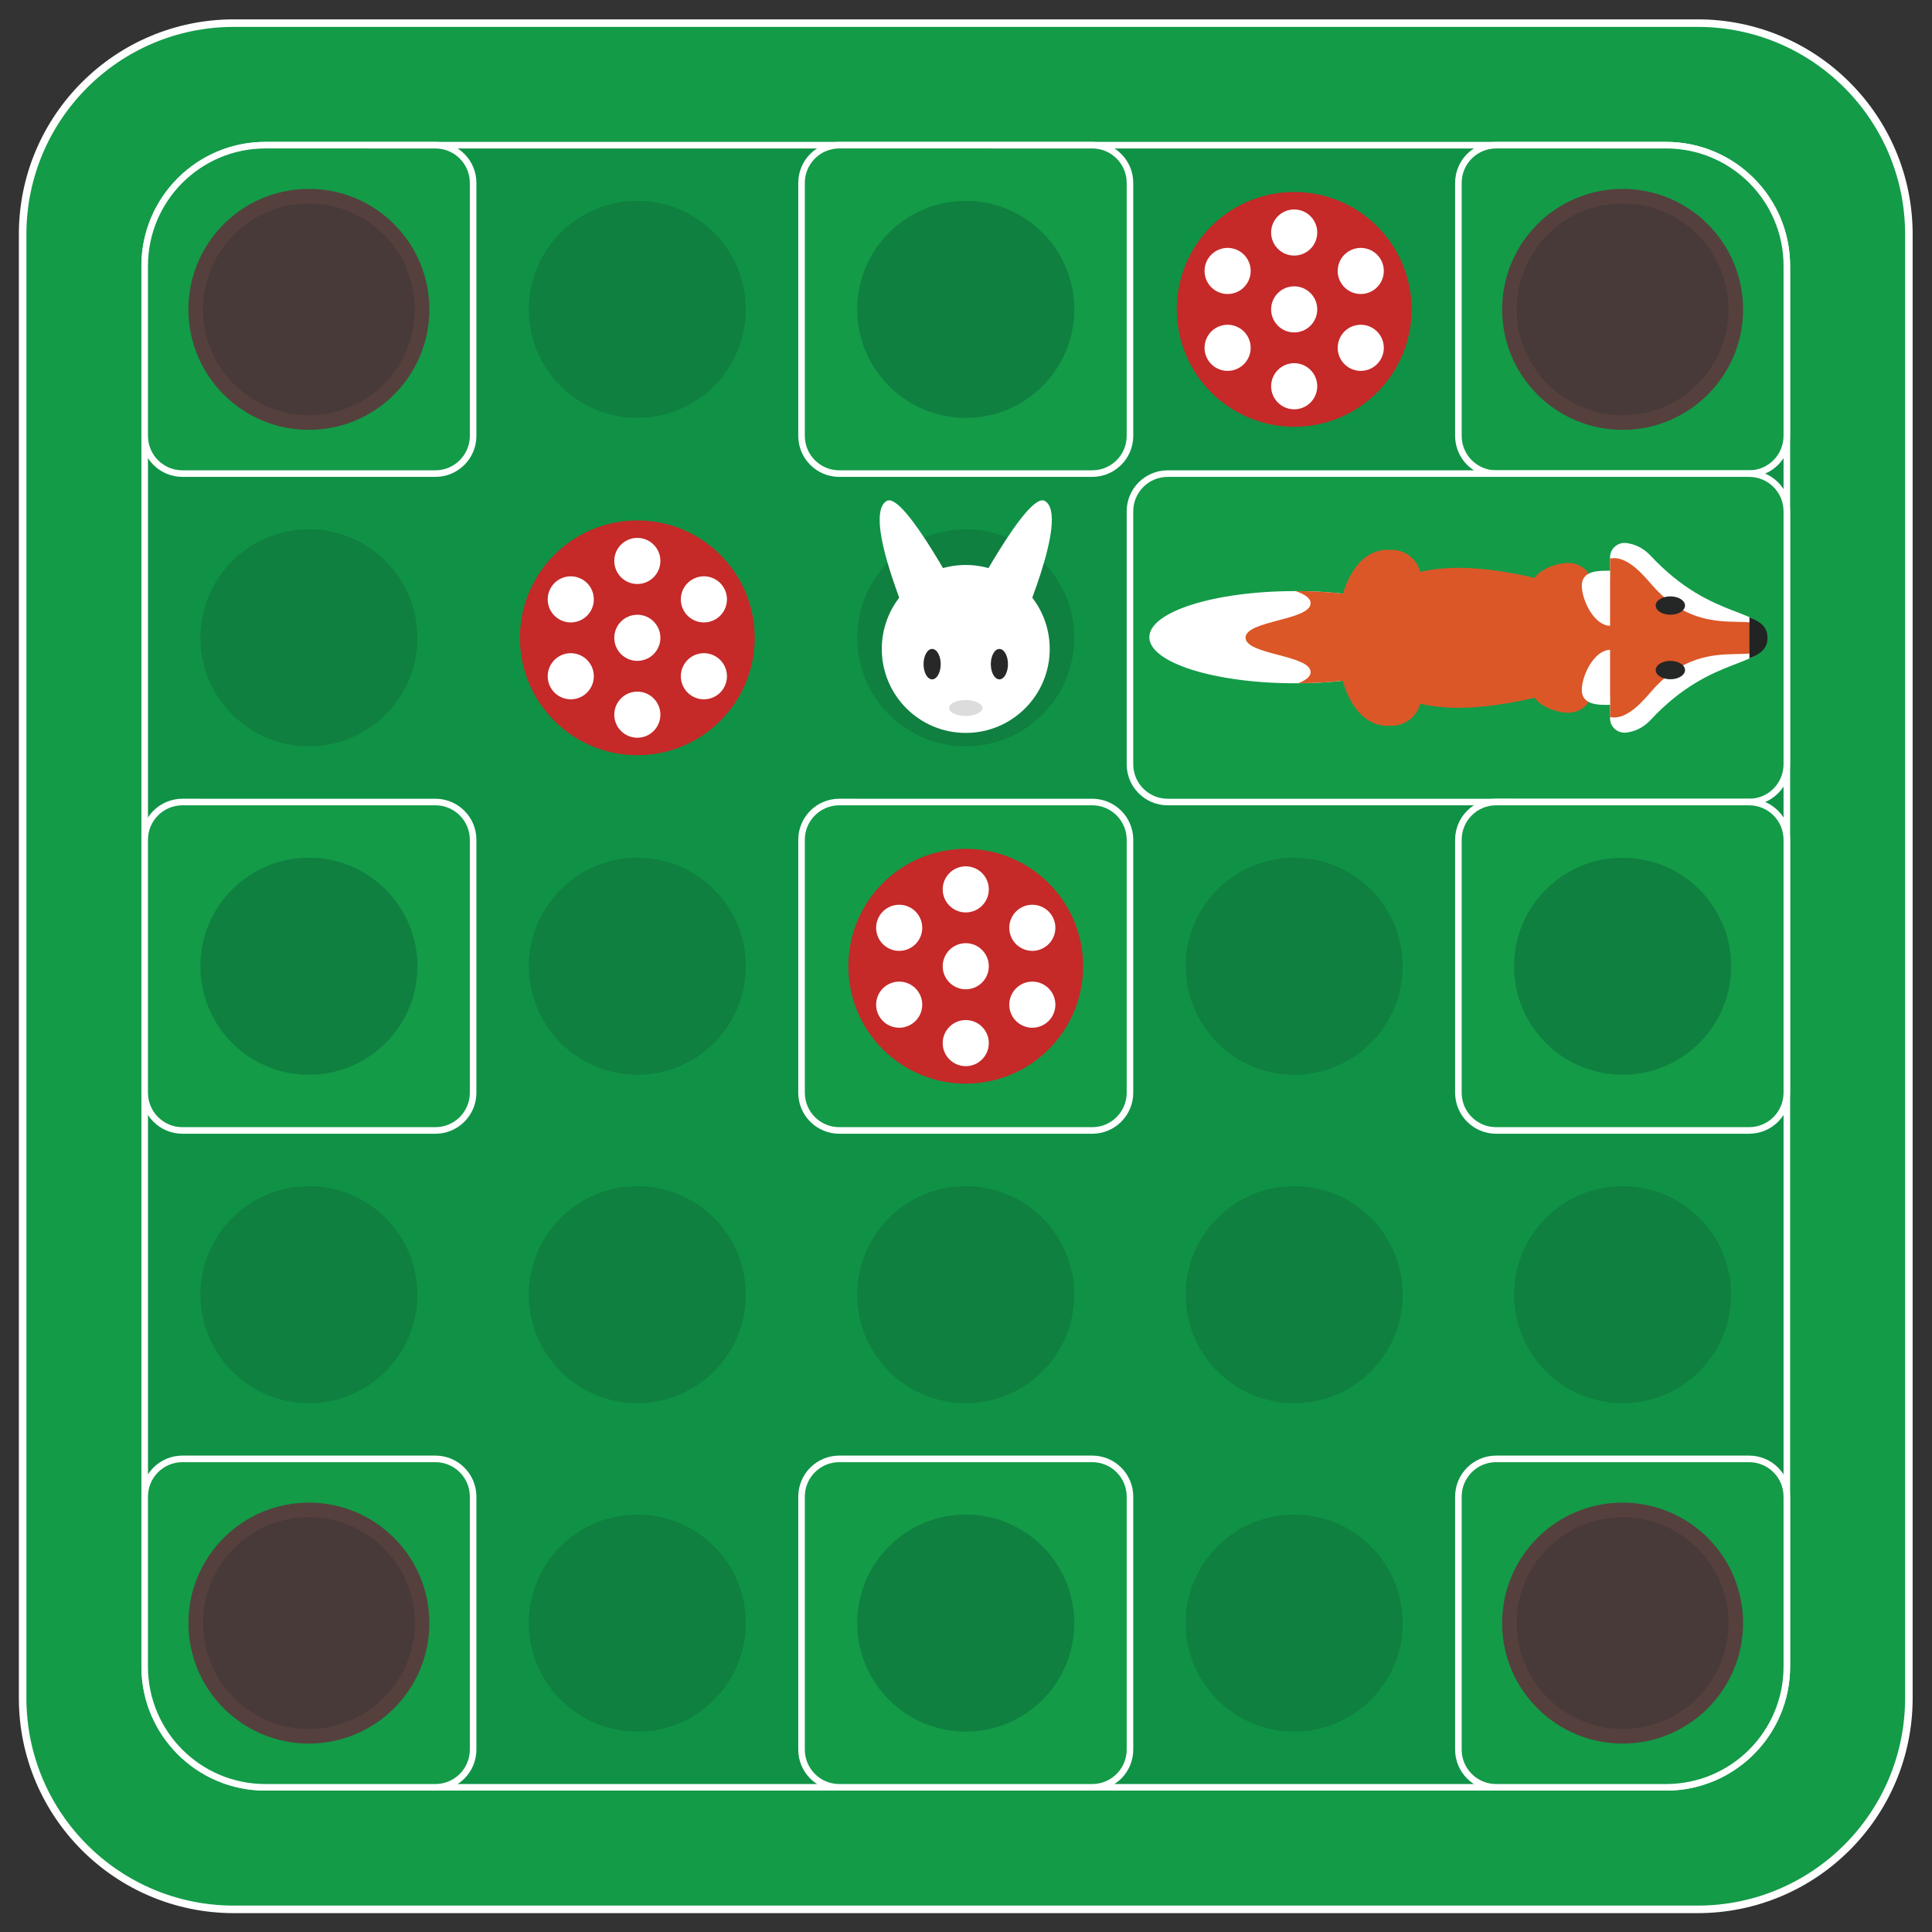 <?xml version="1.0" encoding="UTF-8" standalone="no"?>
<svg
   xmlns:dc="http://purl.org/dc/elements/1.1/"
   xmlns:cc="http://creativecommons.org/ns#"
   xmlns:rdf="http://www.w3.org/1999/02/22-rdf-syntax-ns#"
   xmlns:svg="http://www.w3.org/2000/svg"
   xmlns="http://www.w3.org/2000/svg"
   viewBox="0 0 682.667 682.667"
   height="682.667"
   width="682.667"
   xml:space="preserve"
   id="svg2"
   version="1.1"><rect x="0" y="0" width="682.667" height="682.667" fill="#333333" stroke="none"/><defs
     id="defs6"><clipPath
       id="clipPath18"
       clipPathUnits="userSpaceOnUse"><path
         id="path16"
         d="M 0,512 H 512 V 0 H 0 Z" /></clipPath><clipPath
       id="clipPath372"
       clipPathUnits="userSpaceOnUse"><path
         id="path370"
         d="m 251.578,326.564 h 8.844 v -4.226 h -8.844 z" /></clipPath></defs><g
     transform="matrix(1.333,0,0,-1.333,0,682.667)"
     id="g10"><g
       id="g12"><g
         clip-path="url(#clipPath18)"
         id="g14"><g
           transform="translate(450,6)"
           id="g20"><path
             id="path22"
             style="fill:#139b48;fill-opacity:1;fill-rule:nonzero;stroke:none"
             d="m 0,0 h -388 c -30.928,0 -56,25.072 -56,56 v 388 c 0,30.928 25.072,56 56,56 H 0 c 30.928,0 56,-25.072 56,-56 V 56 C 56,25.072 30.928,0 0,0" /></g><g
           transform="translate(450,6)"
           id="g24"><path
             id="path26"
             style="fill:none;stroke:#ffffff;stroke-width:2;stroke-linecap:butt;stroke-linejoin:miter;stroke-miterlimit:10;stroke-dasharray:none;stroke-opacity:1"
             d="m 0,0 h -388 c -30.928,0 -56,25.072 -56,56 v 388 c 0,30.928 25.072,56 56,56 H 0 c 30.928,0 56,-25.072 56,-56 V 56 C 56,25.072 30.928,0 0,0 Z" /></g><g
           transform="translate(441.647,38.352)"
           id="g28"><path
             id="path30"
             style="fill:#0f9246;fill-opacity:1;fill-rule:nonzero;stroke:none"
             d="m 0,0 h -371.294 c -17.674,0 -32,14.327 -32,32 v 371.294 c 0,17.674 14.326,32 32,32 H 0 c 17.673,0 32,-14.326 32,-32 V 32 C 32,14.327 17.673,0 0,0" /></g><g
           transform="translate(441.647,38.352)"
           id="g32"><path
             id="path34"
             style="fill:none;stroke:#ffffff;stroke-width:1.741;stroke-linecap:butt;stroke-linejoin:miter;stroke-miterlimit:10;stroke-dasharray:none;stroke-opacity:1"
             d="m 0,0 h -371.294 c -17.674,0 -32,14.327 -32,32 v 371.294 c 0,17.674 14.326,32 32,32 H 0 c 17.673,0 32,-14.326 32,-32 V 32 C 32,14.327 17.673,0 0,0 Z" /></g><g
           transform="translate(197.706,430.118)"
           id="g36"><path
             id="path38"
             style="fill:#0f8040;fill-opacity:1;fill-rule:nonzero;stroke:none"
             d="m 0,0 c 0,-15.886 -12.878,-28.765 -28.765,-28.765 -15.886,0 -28.765,12.879 -28.765,28.765 0,15.886 12.879,28.765 28.765,28.765 C -12.878,28.765 0,15.886 0,0" /></g><g
           transform="translate(284.765,430.118)"
           id="g40"><path
             id="path42"
             style="fill:#0f8040;fill-opacity:1;fill-rule:nonzero;stroke:none"
             d="m 0,0 c 0,-15.886 -12.878,-28.765 -28.765,-28.765 -15.886,0 -28.764,12.879 -28.764,28.765 0,15.886 12.878,28.765 28.764,28.765 C -12.878,28.765 0,15.886 0,0" /></g><g
           transform="translate(371.823,430.118)"
           id="g44"><path
             id="path46"
             style="fill:#0f8040;fill-opacity:1;fill-rule:nonzero;stroke:none"
             d="m 0,0 c 0,-15.886 -12.878,-28.765 -28.765,-28.765 -15.885,0 -28.764,12.879 -28.764,28.765 0,15.886 12.879,28.765 28.764,28.765 C -12.878,28.765 0,15.886 0,0" /></g><g
           transform="translate(110.647,343.059)"
           id="g48"><path
             id="path50"
             style="fill:#0f8040;fill-opacity:1;fill-rule:nonzero;stroke:none"
             d="m 0,0 c 0,-15.886 -12.878,-28.765 -28.765,-28.765 -15.886,0 -28.764,12.879 -28.764,28.765 0,15.887 12.878,28.765 28.764,28.765 C -12.878,28.765 0,15.887 0,0" /></g><g
           transform="translate(197.706,343.059)"
           id="g52"><path
             id="path54"
             style="fill:#0f8040;fill-opacity:1;fill-rule:nonzero;stroke:none"
             d="m 0,0 c 0,-15.886 -12.878,-28.765 -28.765,-28.765 -15.886,0 -28.765,12.879 -28.765,28.765 0,15.887 12.879,28.765 28.765,28.765 C -12.878,28.765 0,15.887 0,0" /></g><g
           transform="translate(284.765,343.059)"
           id="g56"><path
             id="path58"
             style="fill:#0f8040;fill-opacity:1;fill-rule:nonzero;stroke:none"
             d="m 0,0 c 0,-15.886 -12.878,-28.765 -28.765,-28.765 -15.886,0 -28.764,12.879 -28.764,28.765 0,15.887 12.878,28.765 28.764,28.765 C -12.878,28.765 0,15.887 0,0" /></g><g
           transform="translate(371.823,343.059)"
           id="g60"><path
             id="path62"
             style="fill:#0f8040;fill-opacity:1;fill-rule:nonzero;stroke:none"
             d="m 0,0 c 0,-15.886 -12.878,-28.765 -28.765,-28.765 -15.885,0 -28.764,12.879 -28.764,28.765 0,15.887 12.879,28.765 28.764,28.765 C -12.878,28.765 0,15.887 0,0" /></g><g
           transform="translate(458.883,343.059)"
           id="g64"><path
             id="path66"
             style="fill:#0f8040;fill-opacity:1;fill-rule:nonzero;stroke:none"
             d="m 0,0 c 0,-15.886 -12.879,-28.765 -28.766,-28.765 -15.885,0 -28.764,12.879 -28.764,28.765 0,15.887 12.879,28.765 28.764,28.765 C -12.879,28.765 0,15.887 0,0" /></g><g
           transform="translate(110.647,256)"
           id="g68"><path
             id="path70"
             style="fill:#0f8040;fill-opacity:1;fill-rule:nonzero;stroke:none"
             d="m 0,0 c 0,-15.887 -12.878,-28.765 -28.765,-28.765 -15.886,0 -28.764,12.878 -28.764,28.765 0,15.886 12.878,28.765 28.764,28.765 C -12.878,28.765 0,15.886 0,0" /></g><g
           transform="translate(197.706,256)"
           id="g72"><path
             id="path74"
             style="fill:#0f8040;fill-opacity:1;fill-rule:nonzero;stroke:none"
             d="m 0,0 c 0,-15.887 -12.878,-28.765 -28.765,-28.765 -15.886,0 -28.765,12.878 -28.765,28.765 0,15.886 12.879,28.765 28.765,28.765 C -12.878,28.765 0,15.886 0,0" /></g><g
           transform="translate(371.823,256)"
           id="g76"><path
             id="path78"
             style="fill:#0f8040;fill-opacity:1;fill-rule:nonzero;stroke:none"
             d="m 0,0 c 0,-15.887 -12.878,-28.765 -28.765,-28.765 -15.885,0 -28.764,12.878 -28.764,28.765 0,15.886 12.879,28.765 28.764,28.765 C -12.878,28.765 0,15.886 0,0" /></g><g
           transform="translate(458.883,256)"
           id="g80"><path
             id="path82"
             style="fill:#0f8040;fill-opacity:1;fill-rule:nonzero;stroke:none"
             d="m 0,0 c 0,-15.887 -12.879,-28.765 -28.766,-28.765 -15.885,0 -28.764,12.878 -28.764,28.765 0,15.886 12.879,28.765 28.764,28.765 C -12.879,28.765 0,15.886 0,0" /></g><g
           transform="translate(110.647,168.941)"
           id="g84"><path
             id="path86"
             style="fill:#0f8040;fill-opacity:1;fill-rule:nonzero;stroke:none"
             d="m 0,0 c 0,-15.887 -12.878,-28.765 -28.765,-28.765 -15.886,0 -28.764,12.878 -28.764,28.765 0,15.886 12.878,28.765 28.764,28.765 C -12.878,28.765 0,15.886 0,0" /></g><g
           transform="translate(197.706,168.941)"
           id="g88"><path
             id="path90"
             style="fill:#0f8040;fill-opacity:1;fill-rule:nonzero;stroke:none"
             d="m 0,0 c 0,-15.887 -12.878,-28.765 -28.765,-28.765 -15.886,0 -28.765,12.878 -28.765,28.765 0,15.886 12.879,28.765 28.765,28.765 C -12.878,28.765 0,15.886 0,0" /></g><g
           transform="translate(284.765,168.941)"
           id="g92"><path
             id="path94"
             style="fill:#0f8040;fill-opacity:1;fill-rule:nonzero;stroke:none"
             d="m 0,0 c 0,-15.887 -12.878,-28.765 -28.765,-28.765 -15.886,0 -28.764,12.878 -28.764,28.765 0,15.886 12.878,28.765 28.764,28.765 C -12.878,28.765 0,15.886 0,0" /></g><g
           transform="translate(371.823,168.941)"
           id="g96"><path
             id="path98"
             style="fill:#0f8040;fill-opacity:1;fill-rule:nonzero;stroke:none"
             d="m 0,0 c 0,-15.887 -12.878,-28.765 -28.765,-28.765 -15.885,0 -28.764,12.878 -28.764,28.765 0,15.886 12.879,28.765 28.764,28.765 C -12.878,28.765 0,15.886 0,0" /></g><g
           transform="translate(458.883,168.941)"
           id="g100"><path
             id="path102"
             style="fill:#0f8040;fill-opacity:1;fill-rule:nonzero;stroke:none"
             d="m 0,0 c 0,-15.887 -12.879,-28.765 -28.766,-28.765 -15.885,0 -28.764,12.878 -28.764,28.765 0,15.886 12.879,28.765 28.764,28.765 C -12.879,28.765 0,15.886 0,0" /></g><g
           transform="translate(197.706,81.883)"
           id="g104"><path
             id="path106"
             style="fill:#0f8040;fill-opacity:1;fill-rule:nonzero;stroke:none"
             d="m 0,0 c 0,-15.887 -12.878,-28.766 -28.765,-28.766 -15.886,0 -28.765,12.879 -28.765,28.766 0,15.886 12.879,28.765 28.765,28.765 C -12.878,28.765 0,15.886 0,0" /></g><g
           transform="translate(284.765,81.883)"
           id="g108"><path
             id="path110"
             style="fill:#0f8040;fill-opacity:1;fill-rule:nonzero;stroke:none"
             d="m 0,0 c 0,-15.887 -12.878,-28.766 -28.765,-28.766 -15.886,0 -28.764,12.879 -28.764,28.766 0,15.886 12.878,28.765 28.764,28.765 C -12.878,28.765 0,15.886 0,0" /></g><g
           transform="translate(371.823,81.883)"
           id="g112"><path
             id="path114"
             style="fill:#0f8040;fill-opacity:1;fill-rule:nonzero;stroke:none"
             d="m 0,0 c 0,-15.887 -12.878,-28.766 -28.765,-28.766 -15.885,0 -28.764,12.879 -28.764,28.766 0,15.886 12.879,28.765 28.764,28.765 C -12.878,28.765 0,15.886 0,0" /></g><g
           transform="translate(289.529,212.471)"
           id="g116"><path
             id="path118"
             style="fill:#139b48;fill-opacity:1;fill-rule:nonzero;stroke:none"
             d="m 0,0 h -67.059 c -5.523,0 -10,4.477 -10,10 v 67.059 c 0,5.523 4.477,10 10,10 H 0 c 5.523,0 10,-4.477 10,-10 V 10 C 10,4.477 5.523,0 0,0" /></g><g
           transform="translate(289.529,212.471)"
           id="g120"><path
             id="path122"
             style="fill:none;stroke:#ffffff;stroke-width:1.741;stroke-linecap:butt;stroke-linejoin:miter;stroke-miterlimit:10;stroke-dasharray:none;stroke-opacity:1"
             d="m 0,0 h -67.059 c -5.523,0 -10,4.477 -10,10 v 67.059 c 0,5.523 4.477,10 10,10 H 0 c 5.523,0 10,-4.477 10,-10 V 10 C 10,4.477 5.523,0 0,0 Z" /></g><g
           transform="translate(115.412,386.588)"
           id="g124"><path
             id="path126"
             style="fill:#139b48;fill-opacity:1;fill-rule:nonzero;stroke:none"
             d="m 0,0 h -67.059 c -5.523,0 -10,4.477 -10,10 v 45.059 c 0,17.673 14.327,32 32,32 H 0 c 5.523,0 10,-4.477 10,-10 V 10 C 10,4.477 5.523,0 0,0" /></g><g
           transform="translate(115.412,386.588)"
           id="g128"><path
             id="path130"
             style="fill:none;stroke:#ffffff;stroke-width:1.741;stroke-linecap:butt;stroke-linejoin:miter;stroke-miterlimit:10;stroke-dasharray:none;stroke-opacity:1"
             d="m 0,0 h -67.059 c -5.523,0 -10,4.477 -10,10 v 45.059 c 0,17.673 14.327,32 32,32 H 0 c 5.523,0 10,-4.477 10,-10 V 10 C 10,4.477 5.523,0 0,0 Z" /></g><g
           transform="translate(115.412,38.352)"
           id="g132"><path
             id="path134"
             style="fill:#139b48;fill-opacity:1;fill-rule:nonzero;stroke:none"
             d="m 0,0 h -45.059 c -17.673,0 -32,14.327 -32,32 v 45.06 c 0,5.522 4.477,10 10,10 H 0 c 5.523,0 10,-4.478 10,-10 V 10 C 10,4.478 5.523,0 0,0" /></g><g
           transform="translate(115.412,38.352)"
           id="g136"><path
             id="path138"
             style="fill:none;stroke:#ffffff;stroke-width:1.741;stroke-linecap:butt;stroke-linejoin:miter;stroke-miterlimit:10;stroke-dasharray:none;stroke-opacity:1"
             d="m 0,0 h -45.059 c -17.673,0 -32,14.327 -32,32 v 45.06 c 0,5.522 4.477,10 10,10 H 0 c 5.523,0 10,-4.478 10,-10 V 10 C 10,4.478 5.523,0 0,0 Z" /></g><g
           transform="translate(441.647,38.352)"
           id="g140"><path
             id="path142"
             style="fill:#139b48;fill-opacity:1;fill-rule:nonzero;stroke:none"
             d="m 0,0 h -45.06 c -5.522,0 -10,4.478 -10,10 v 67.06 c 0,5.522 4.478,10 10,10 H 22 c 5.522,0 10,-4.478 10,-10 V 32 C 32,14.327 17.673,0 0,0" /></g><g
           transform="translate(441.647,38.352)"
           id="g144"><path
             id="path146"
             style="fill:none;stroke:#ffffff;stroke-width:1.741;stroke-linecap:butt;stroke-linejoin:miter;stroke-miterlimit:10;stroke-dasharray:none;stroke-opacity:1"
             d="m 0,0 h -45.06 c -5.522,0 -10,4.478 -10,10 v 67.06 c 0,5.522 4.478,10 10,10 H 22 c 5.522,0 10,-4.478 10,-10 V 32 C 32,14.327 17.673,0 0,0 Z" /></g><g
           transform="translate(463.647,386.588)"
           id="g148"><path
             id="path150"
             style="fill:#139b48;fill-opacity:1;fill-rule:nonzero;stroke:none"
             d="m 0,0 h -67.06 c -5.522,0 -10,4.477 -10,10 v 67.059 c 0,5.523 4.478,10 10,10 H -22 c 17.673,0 32,-14.327 32,-32 V 10 C 10,4.477 5.522,0 0,0" /></g><g
           transform="translate(463.647,386.588)"
           id="g152"><path
             id="path154"
             style="fill:none;stroke:#ffffff;stroke-width:1.741;stroke-linecap:butt;stroke-linejoin:miter;stroke-miterlimit:10;stroke-dasharray:none;stroke-opacity:1"
             d="m 0,0 h -67.06 c -5.522,0 -10,4.477 -10,10 v 67.059 c 0,5.523 4.478,10 10,10 H -22 c 17.673,0 32,-14.327 32,-32 V 10 C 10,4.477 5.522,0 0,0 Z" /></g><g
           transform="translate(200.059,343.059)"
           id="g156"><path
             id="path158"
             style="fill:#c52928;fill-opacity:1;fill-rule:nonzero;stroke:none"
             d="m 0,0 c 0,-17.186 -13.932,-31.117 -31.117,-31.117 -17.186,0 -31.118,13.931 -31.118,31.117 0,17.186 13.932,31.118 31.118,31.118 C -13.932,31.118 0,17.186 0,0" /></g><g
           transform="translate(175.054,343.059)"
           id="g160"><path
             id="path162"
             style="fill:#ffffff;fill-opacity:1;fill-rule:nonzero;stroke:none"
             d="m 0,0 c 0,-3.375 -2.737,-6.112 -6.112,-6.112 -3.376,0 -6.113,2.737 -6.113,6.112 0,3.376 2.737,6.113 6.113,6.113 C -2.737,6.113 0,3.376 0,0" /></g><g
           transform="translate(175.054,363.434)"
           id="g164"><path
             id="path166"
             style="fill:#ffffff;fill-opacity:1;fill-rule:nonzero;stroke:none"
             d="m 0,0 c 0,-3.376 -2.737,-6.112 -6.112,-6.112 -3.376,0 -6.113,2.736 -6.113,6.112 0,3.375 2.737,6.112 6.113,6.112 C -2.737,6.112 0,3.375 0,0" /></g><g
           transform="translate(175.054,322.684)"
           id="g168"><path
             id="path170"
             style="fill:#ffffff;fill-opacity:1;fill-rule:nonzero;stroke:none"
             d="m 0,0 c 0,-3.375 -2.737,-6.112 -6.112,-6.112 -3.376,0 -6.113,2.737 -6.113,6.112 0,3.376 2.737,6.112 6.113,6.112 C -2.737,6.112 0,3.376 0,0" /></g><g
           transform="translate(148.24,338.165)"
           id="g172"><path
             id="path174"
             style="fill:#ffffff;fill-opacity:1;fill-rule:nonzero;stroke:none"
             d="M 0,0 C 2.923,1.688 6.662,0.686 8.35,-2.237 10.038,-5.161 9.036,-8.899 6.112,-10.587 3.188,-12.275 -0.55,-11.273 -2.237,-8.35 -3.925,-5.426 -2.924,-1.688 0,0" /></g><g
           transform="translate(183.53,358.54)"
           id="g176"><path
             id="path178"
             style="fill:#ffffff;fill-opacity:1;fill-rule:nonzero;stroke:none"
             d="m 0,0 c 2.924,1.688 6.662,0.687 8.35,-2.237 1.688,-2.924 0.686,-6.662 -2.237,-8.35 -2.924,-1.688 -6.662,-0.686 -8.35,2.237 C -3.925,-5.426 -2.923,-1.688 0,0" /></g><g
           transform="translate(183.53,327.578)"
           id="g180"><path
             id="path182"
             style="fill:#ffffff;fill-opacity:1;fill-rule:nonzero;stroke:none"
             d="m 0,0 c -2.923,1.688 -3.925,5.426 -2.237,8.35 1.688,2.923 5.426,3.925 8.35,2.237 C 9.036,8.899 10.038,5.161 8.35,2.237 6.662,-0.687 2.924,-1.688 0,0" /></g><g
           transform="translate(148.24,347.953)"
           id="g184"><path
             id="path186"
             style="fill:#ffffff;fill-opacity:1;fill-rule:nonzero;stroke:none"
             d="m 0,0 c -2.924,1.688 -3.925,5.426 -2.237,8.35 1.687,2.923 5.425,3.925 8.349,2.237 C 9.036,8.899 10.038,5.161 8.35,2.237 6.662,-0.686 2.923,-1.688 0,0" /></g><g
           transform="translate(374.177,430.118)"
           id="g188"><path
             id="path190"
             style="fill:#c52928;fill-opacity:1;fill-rule:nonzero;stroke:none"
             d="m 0,0 c 0,-17.186 -13.933,-31.118 -31.118,-31.118 -17.186,0 -31.117,13.932 -31.117,31.118 0,17.186 13.931,31.118 31.117,31.118 C -13.933,31.118 0,17.186 0,0" /></g><g
           transform="translate(349.171,430.118)"
           id="g192"><path
             id="path194"
             style="fill:#ffffff;fill-opacity:1;fill-rule:nonzero;stroke:none"
             d="m 0,0 c 0,-3.376 -2.736,-6.112 -6.112,-6.112 -3.376,0 -6.113,2.736 -6.113,6.112 0,3.376 2.737,6.112 6.113,6.112 C -2.736,6.112 0,3.376 0,0" /></g><g
           transform="translate(349.171,450.492)"
           id="g196"><path
             id="path198"
             style="fill:#ffffff;fill-opacity:1;fill-rule:nonzero;stroke:none"
             d="m 0,0 c 0,-3.375 -2.736,-6.112 -6.112,-6.112 -3.376,0 -6.113,2.737 -6.113,6.112 0,3.376 2.737,6.112 6.113,6.112 C -2.736,6.112 0,3.376 0,0" /></g><g
           transform="translate(349.171,409.743)"
           id="g200"><path
             id="path202"
             style="fill:#ffffff;fill-opacity:1;fill-rule:nonzero;stroke:none"
             d="m 0,0 c 0,-3.376 -2.736,-6.113 -6.112,-6.113 -3.376,0 -6.113,2.737 -6.113,6.113 0,3.375 2.737,6.112 6.113,6.112 C -2.736,6.112 0,3.375 0,0" /></g><g
           transform="translate(322.357,425.224)"
           id="g204"><path
             id="path206"
             style="fill:#ffffff;fill-opacity:1;fill-rule:nonzero;stroke:none"
             d="m 0,0 c 2.924,1.688 6.662,0.687 8.35,-2.237 1.688,-2.924 0.686,-6.662 -2.238,-8.35 -2.923,-1.688 -6.661,-0.686 -8.349,2.237 C -3.925,-5.426 -2.923,-1.687 0,0" /></g><g
           transform="translate(357.647,445.599)"
           id="g208"><path
             id="path210"
             style="fill:#ffffff;fill-opacity:1;fill-rule:nonzero;stroke:none"
             d="m 0,0 c 2.924,1.687 6.662,0.686 8.35,-2.237 1.688,-2.924 0.686,-6.662 -2.238,-8.35 -2.923,-1.688 -6.661,-0.686 -8.349,2.237 C -3.925,-5.426 -2.924,-1.688 0,0" /></g><g
           transform="translate(357.647,414.637)"
           id="g212"><path
             id="path214"
             style="fill:#ffffff;fill-opacity:1;fill-rule:nonzero;stroke:none"
             d="m 0,0 c -2.924,1.688 -3.925,5.426 -2.237,8.35 1.688,2.923 5.426,3.925 8.349,2.237 C 9.036,8.899 10.038,5.161 8.35,2.237 6.662,-0.686 2.924,-1.688 0,0" /></g><g
           transform="translate(322.357,435.012)"
           id="g216"><path
             id="path218"
             style="fill:#ffffff;fill-opacity:1;fill-rule:nonzero;stroke:none"
             d="m 0,0 c -2.923,1.687 -3.925,5.426 -2.237,8.35 1.688,2.923 5.426,3.924 8.349,2.237 C 9.036,8.899 10.038,5.161 8.35,2.237 6.662,-0.687 2.924,-1.688 0,0" /></g><g
           transform="translate(111.882,430.118)"
           id="g220"><path
             id="path222"
             style="fill:#473a38;fill-opacity:1;fill-rule:nonzero;stroke:none"
             d="m 0,0 c 0,-16.568 -13.432,-30 -30,-30 -16.568,0 -30,13.432 -30,30 0,16.568 13.432,30 30,30 C -13.432,30 0,16.568 0,0" /></g><g
           transform="translate(111.882,430.118)"
           id="g224"><path
             id="path226"
             style="fill:none;stroke:#55403d;stroke-width:3.871;stroke-linecap:butt;stroke-linejoin:miter;stroke-miterlimit:10;stroke-dasharray:none;stroke-opacity:1"
             d="m 0,0 c 0,-16.568 -13.432,-30 -30,-30 -16.568,0 -30,13.432 -30,30 0,16.568 13.432,30 30,30 C -13.432,30 0,16.568 0,0 Z" /></g><g
           transform="translate(460.117,430.118)"
           id="g228"><path
             id="path230"
             style="fill:#473a38;fill-opacity:1;fill-rule:nonzero;stroke:none"
             d="m 0,0 c 0,-16.568 -13.431,-30 -30,-30 -16.568,0 -30,13.432 -30,30 0,16.568 13.432,30 30,30 C -13.431,30 0,16.568 0,0" /></g><g
           transform="translate(460.117,430.118)"
           id="g232"><path
             id="path234"
             style="fill:none;stroke:#55403d;stroke-width:3.871;stroke-linecap:butt;stroke-linejoin:miter;stroke-miterlimit:10;stroke-dasharray:none;stroke-opacity:1"
             d="m 0,0 c 0,-16.568 -13.431,-30 -30,-30 -16.568,0 -30,13.432 -30,30 0,16.568 13.432,30 30,30 C -13.431,30 0,16.568 0,0 Z" /></g><g
           transform="translate(111.882,81.883)"
           id="g236"><path
             id="path238"
             style="fill:#473a38;fill-opacity:1;fill-rule:nonzero;stroke:none"
             d="m 0,0 c 0,-16.569 -13.432,-30 -30,-30 -16.568,0 -30,13.431 -30,30 0,16.568 13.432,30 30,30 C -13.432,30 0,16.568 0,0" /></g><g
           transform="translate(111.882,81.883)"
           id="g240"><path
             id="path242"
             style="fill:none;stroke:#55403d;stroke-width:3.871;stroke-linecap:butt;stroke-linejoin:miter;stroke-miterlimit:10;stroke-dasharray:none;stroke-opacity:1"
             d="m 0,0 c 0,-16.569 -13.432,-30 -30,-30 -16.568,0 -30,13.431 -30,30 0,16.568 13.432,30 30,30 C -13.432,30 0,16.568 0,0 Z" /></g><g
           transform="translate(460.117,81.883)"
           id="g244"><path
             id="path246"
             style="fill:#473a38;fill-opacity:1;fill-rule:nonzero;stroke:none"
             d="m 0,0 c 0,-16.569 -13.431,-30 -30,-30 -16.568,0 -30,13.431 -30,30 0,16.568 13.432,30 30,30 C -13.431,30 0,16.568 0,0" /></g><g
           transform="translate(460.117,81.883)"
           id="g248"><path
             id="path250"
             style="fill:none;stroke:#55403d;stroke-width:3.871;stroke-linecap:butt;stroke-linejoin:miter;stroke-miterlimit:10;stroke-dasharray:none;stroke-opacity:1"
             d="m 0,0 c 0,-16.569 -13.431,-30 -30,-30 -16.568,0 -30,13.431 -30,30 0,16.568 13.432,30 30,30 C -13.431,30 0,16.568 0,0 Z" /></g><g
           transform="translate(287.117,256)"
           id="g252"><path
             id="path254"
             style="fill:#c52928;fill-opacity:1;fill-rule:nonzero;stroke:none"
             d="m 0,0 c 0,-17.186 -13.932,-31.117 -31.117,-31.117 -17.186,0 -31.118,13.931 -31.118,31.117 0,17.186 13.932,31.118 31.118,31.118 C -13.932,31.118 0,17.186 0,0" /></g><g
           transform="translate(262.112,256)"
           id="g256"><path
             id="path258"
             style="fill:#ffffff;fill-opacity:1;fill-rule:nonzero;stroke:none"
             d="m 0,0 c 0,-3.376 -2.736,-6.112 -6.112,-6.112 -3.376,0 -6.113,2.736 -6.113,6.112 0,3.376 2.737,6.112 6.113,6.112 C -2.736,6.112 0,3.376 0,0" /></g><g
           transform="translate(262.112,276.375)"
           id="g260"><path
             id="path262"
             style="fill:#ffffff;fill-opacity:1;fill-rule:nonzero;stroke:none"
             d="m 0,0 c 0,-3.375 -2.736,-6.112 -6.112,-6.112 -3.376,0 -6.113,2.737 -6.113,6.112 0,3.376 2.737,6.112 6.113,6.112 C -2.736,6.112 0,3.376 0,0" /></g><g
           transform="translate(262.112,235.625)"
           id="g264"><path
             id="path266"
             style="fill:#ffffff;fill-opacity:1;fill-rule:nonzero;stroke:none"
             d="m 0,0 c 0,-3.375 -2.736,-6.112 -6.112,-6.112 -3.376,0 -6.113,2.737 -6.113,6.112 0,3.376 2.737,6.112 6.113,6.112 C -2.736,6.112 0,3.376 0,0" /></g><g
           transform="translate(235.299,251.106)"
           id="g268"><path
             id="path270"
             style="fill:#ffffff;fill-opacity:1;fill-rule:nonzero;stroke:none"
             d="m 0,0 c 2.923,1.687 6.662,0.686 8.35,-2.237 1.688,-2.924 0.686,-6.662 -2.238,-8.35 -2.923,-1.688 -6.661,-0.686 -8.349,2.237 C -3.925,-5.427 -2.923,-1.688 0,0" /></g><g
           transform="translate(270.589,271.481)"
           id="g272"><path
             id="path274"
             style="fill:#ffffff;fill-opacity:1;fill-rule:nonzero;stroke:none"
             d="M 0,0 C 2.924,1.688 6.662,0.686 8.35,-2.237 10.037,-5.161 9.036,-8.899 6.112,-10.587 3.188,-12.275 -0.55,-11.273 -2.237,-8.35 -3.925,-5.426 -2.924,-1.688 0,0" /></g><g
           transform="translate(270.589,240.519)"
           id="g276"><path
             id="path278"
             style="fill:#ffffff;fill-opacity:1;fill-rule:nonzero;stroke:none"
             d="m 0,0 c -2.924,1.687 -3.925,5.426 -2.237,8.35 1.687,2.922 5.425,3.924 8.349,2.237 C 9.036,8.898 10.037,5.16 8.35,2.237 6.662,-0.687 2.924,-1.688 0,0" /></g><g
           transform="translate(235.299,260.894)"
           id="g280"><path
             id="path282"
             style="fill:#ffffff;fill-opacity:1;fill-rule:nonzero;stroke:none"
             d="m 0,0 c -2.923,1.687 -3.925,5.426 -2.237,8.35 1.688,2.923 5.426,3.925 8.349,2.237 C 9.036,8.899 10.038,5.161 8.35,2.237 6.662,-0.687 2.923,-1.688 0,0" /></g><g
           transform="translate(473.647,376.588)"
           id="g284"><path
             id="path286"
             style="fill:#139b48;fill-opacity:1;fill-rule:nonzero;stroke:none"
             d="m 0,0 v -67.059 c 0,-5.523 -4.478,-10 -10,-10 h -154.118 c -5.523,0 -10,4.477 -10,10 V 0 c 0,5.522 4.477,10 10,10 H -10 C -4.478,10 0,5.522 0,0" /></g><g
           transform="translate(473.647,376.588)"
           id="g288"><path
             id="path290"
             style="fill:none;stroke:#ffffff;stroke-width:1.741;stroke-linecap:butt;stroke-linejoin:miter;stroke-miterlimit:10;stroke-dasharray:none;stroke-opacity:1"
             d="m 0,0 v -67.059 c 0,-5.523 -4.478,-10 -10,-10 h -154.118 c -5.523,0 -10,4.477 -10,10 V 0 c 0,5.522 4.477,10 10,10 H -10 C -4.478,10 0,5.522 0,0 Z" /></g><g
           transform="translate(437.572,364.789)"
           id="g292"><path
             id="path294"
             style="fill:#ffffff;fill-opacity:1;fill-rule:nonzero;stroke:none"
             d="M 0,0 C -1.974,2.113 -4.18,3.104 -6.453,3.389 -8.754,3.678 -10.781,1.9 -10.781,-0.359 V -21.73 -43.102 c 0,-2.258 2.027,-4.037 4.328,-3.748 2.273,0.286 4.479,1.276 6.453,3.39 16.591,17.763 30.44,13.303 30.44,21.73 0,8.426 -13.849,3.967 -30.44,21.73" /></g><g
           transform="translate(468.013,343.059)"
           id="g296"><path
             id="path298"
             style="fill:#ffffff;fill-opacity:1;fill-rule:nonzero;stroke:none"
             d="M 0,0 C 0,-2.835 -1.567,-4.211 -4.278,-5.466 V 5.465 C -1.567,4.211 0,2.835 0,0" /></g><g
           transform="translate(415.614,323.198)"
           id="g300"><path
             id="path302"
             style="fill:#db5727;fill-opacity:1;fill-rule:nonzero;stroke:none"
             d="m 0,0 v 0 c 3.425,0 6.2,2.389 6.2,5.336 v 29.05 c 0,2.947 -2.775,5.336 -6.2,5.336 -3.424,0 -9.207,-2.389 -9.207,-5.336 V 5.336 C -9.207,2.389 -3.424,0 0,0" /></g><path
           id="path304"
           style="fill:#db5727;fill-opacity:1;fill-rule:nonzero;stroke:none"
           d="m 430.965,327.533 h -11.001 v 31.379 h 11.001 z" /><g
           transform="translate(343.318,355.442)"
           id="g306"><path
             id="path308"
             style="fill:#ffffff;fill-opacity:1;fill-rule:nonzero;stroke:none"
             d="m 0,0 c 21.351,0 38.658,-5.471 38.658,-12.219 0,-6.748 -17.307,-12.218 -38.658,-12.218 -21.351,0 -38.658,5.47 -38.658,12.218 C -38.658,-5.471 -21.351,0 0,0" /></g><g
           transform="translate(381.978,343.222)"
           id="g310"><path
             id="path312"
             style="fill:#db5727;fill-opacity:1;fill-rule:nonzero;stroke:none"
             d="m 0,0 c 0,-6.664 -16.887,-12.083 -37.877,-12.215 1.949,0.763 3.304,1.685 3.304,2.964 0,4.565 -17.237,4.565 -17.237,9.13 0,4.564 17.237,4.564 17.237,9.13 0,1.421 -1.669,2.399 -3.969,3.21 C -17.245,12.199 0,6.736 0,0" /></g><g
           transform="translate(437.572,357.444)"
           id="g314"><path
             id="path316"
             style="fill:#db5727;fill-opacity:1;fill-rule:nonzero;stroke:none"
             d="m 0,0 c -3.277,3.865 -7.047,7.432 -10.781,6.622 v -21.008 -21.007 c 3.734,-0.81 7.504,2.757 10.781,6.622 14.628,17.25 30.44,4.69 30.44,14.385 C 30.44,-4.859 14.628,-17.25 0,0" /></g><g
           transform="translate(468.517,343.059)"
           id="g318"><path
             id="path320"
             style="fill:#222323;fill-opacity:1;fill-rule:nonzero;stroke:none"
             d="M 0,0 C 0,-2.835 -1.752,-4.211 -4.782,-5.466 V 5.465 C -1.752,4.211 0,2.835 0,0" /></g><g
           transform="translate(367.829,319.728)"
           id="g322"><path
             id="path324"
             style="fill:#db5727;fill-opacity:1;fill-rule:nonzero;stroke:none"
             d="m 0,0 h 0.996 c 4.325,0 7.83,3.413 7.83,7.624 v 31.413 c 0,4.211 -3.505,7.624 -7.83,7.624 H 0 C -17.967,46.661 -17.967,0 0,0" /></g><g
           transform="translate(433.15,343.059)"
           id="g326"><path
             id="path328"
             style="fill:#db5727;fill-opacity:1;fill-rule:nonzero;stroke:none"
             d="m 0,0 c 0,-10.248 -29.709,-18.555 -46.553,-18.555 -16.843,0 -30.497,8.307 -30.497,18.555 0,10.248 13.654,18.555 30.497,18.555 C -29.709,18.555 0,10.248 0,0" /></g><g
           transform="translate(426.791,353.544)"
           id="g330"><path
             id="path332"
             style="fill:#ffffff;fill-opacity:1;fill-rule:nonzero;stroke:none"
             d="m 0,0 v -7.289 c -4.106,0 -7.486,6.637 -7.486,10.635 0,4.24 4.966,3.943 7.486,3.943 z" /></g><g
           transform="translate(426.791,332.574)"
           id="g334"><path
             id="path336"
             style="fill:#ffffff;fill-opacity:1;fill-rule:nonzero;stroke:none"
             d="m 0,0 v 7.289 c -4.106,0 -7.486,-6.637 -7.486,-10.635 0,-4.24 4.966,-3.943 7.486,-3.943 z" /></g><g
           transform="translate(446.661,351.611)"
           id="g338"><path
             id="path340"
             style="fill:#252626;fill-opacity:1;fill-rule:nonzero;stroke:none"
             d="m 0,0 c 0,-1.344 -1.74,-2.434 -3.887,-2.434 -2.146,0 -3.886,1.09 -3.886,2.434 0,1.344 1.74,2.433 3.886,2.433 C -1.74,2.433 0,1.344 0,0" /></g><g
           transform="translate(446.661,334.506)"
           id="g342"><path
             id="path344"
             style="fill:#252626;fill-opacity:1;fill-rule:nonzero;stroke:none"
             d="m 0,0 c 0,-1.344 -1.74,-2.433 -3.887,-2.433 -2.146,0 -3.886,1.089 -3.886,2.433 0,1.344 1.74,2.434 3.886,2.434 C -1.74,2.434 0,1.344 0,0" /></g><g
           transform="translate(278.259,340.108)"
           id="g346"><path
             id="path348"
             style="fill:#ffffff;fill-opacity:1;fill-rule:nonzero;stroke:none"
             d="m 0,0 c 0,-12.293 -9.965,-22.259 -22.258,-22.259 -12.294,0 -22.259,9.966 -22.259,22.259 0,12.293 9.965,22.259 22.259,22.259 C -9.965,22.259 0,12.293 0,0" /></g><g
           transform="translate(235.044,379.336)"
           id="g350"><path
             id="path352"
             style="fill:#ffffff;fill-opacity:1;fill-rule:nonzero;stroke:none"
             d="M 0,0 C 4.625,2.67 20.656,-28.094 20.656,-28.094 L 7.422,-35.734 C 7.422,-35.734 -6.863,-3.962 0,0" /></g><g
           transform="translate(276.956,379.336)"
           id="g354"><path
             id="path356"
             style="fill:#ffffff;fill-opacity:1;fill-rule:nonzero;stroke:none"
             d="m 0,0 c -4.625,2.67 -20.656,-28.094 -20.656,-28.094 l 13.233,-7.64 c 0,0 14.285,31.772 7.423,35.734" /></g><g
           transform="translate(249.359,336.078)"
           id="g358"><path
             id="path360"
             style="fill:#272827;fill-opacity:1;fill-rule:nonzero;stroke:none"
             d="m 0,0 c 0,-2.226 -1.019,-4.03 -2.274,-4.03 -1.256,0 -2.274,1.804 -2.274,4.03 0,2.226 1.018,4.03 2.274,4.03 C -1.019,4.03 0,2.226 0,0" /></g><g
           transform="translate(267.19,336.078)"
           id="g362"><path
             id="path364"
             style="fill:#272827;fill-opacity:1;fill-rule:nonzero;stroke:none"
             d="m 0,0 c 0,-2.226 -1.019,-4.03 -2.274,-4.03 -1.256,0 -2.274,1.804 -2.274,4.03 0,2.226 1.018,4.03 2.274,4.03 C -1.019,4.03 0,2.226 0,0" /></g><g
           id="g366"><g
             id="g368" /><g
             id="g380"><g
               style="opacity:0.14"
               id="g378"
               clip-path="url(#clipPath372)"><g
                 id="g376"
                 transform="translate(260.422,324.451)"><path
                   id="path374"
                   style="fill:#000000;fill-opacity:1;fill-rule:nonzero;stroke:none"
                   d="m 0,0 c 0,-1.167 -1.979,-2.113 -4.422,-2.113 -2.442,0 -4.422,0.946 -4.422,2.113 0,1.167 1.98,2.113 4.422,2.113 C -1.979,2.113 0,1.167 0,0" /></g></g></g></g><g
           transform="translate(115.412,212.471)"
           id="g382"><path
             id="path384"
             style="fill:#139b48;fill-opacity:1;fill-rule:nonzero;stroke:none"
             d="m 0,0 h -67.059 c -5.523,0 -10,4.477 -10,10 v 67.059 c 0,5.523 4.477,10 10,10 H 0 c 5.523,0 10,-4.477 10,-10 V 10 C 10,4.477 5.523,0 0,0" /></g><g
           transform="translate(115.412,212.471)"
           id="g386"><path
             id="path388"
             style="fill:none;stroke:#ffffff;stroke-width:1.741;stroke-linecap:butt;stroke-linejoin:miter;stroke-miterlimit:10;stroke-dasharray:none;stroke-opacity:1"
             d="m 0,0 h -67.059 c -5.523,0 -10,4.477 -10,10 v 67.059 c 0,5.523 4.477,10 10,10 H 0 c 5.523,0 10,-4.477 10,-10 V 10 C 10,4.477 5.523,0 0,0 Z" /></g><g
           transform="translate(110.647,256)"
           id="g390"><path
             id="path392"
             style="fill:#0f8040;fill-opacity:1;fill-rule:nonzero;stroke:none"
             d="m 0,0 c 0,-15.887 -12.878,-28.765 -28.765,-28.765 -15.886,0 -28.764,12.878 -28.764,28.765 0,15.886 12.878,28.765 28.764,28.765 C -12.878,28.765 0,15.886 0,0" /></g><g
           transform="translate(463.647,212.471)"
           id="g394"><path
             id="path396"
             style="fill:#139b48;fill-opacity:1;fill-rule:nonzero;stroke:none"
             d="m 0,0 h -67.06 c -5.522,0 -10,4.477 -10,10 v 67.059 c 0,5.523 4.478,10 10,10 H 0 c 5.522,0 10,-4.477 10,-10 V 10 C 10,4.477 5.522,0 0,0" /></g><g
           transform="translate(463.647,212.471)"
           id="g398"><path
             id="path400"
             style="fill:none;stroke:#ffffff;stroke-width:1.741;stroke-linecap:butt;stroke-linejoin:miter;stroke-miterlimit:10;stroke-dasharray:none;stroke-opacity:1"
             d="m 0,0 h -67.06 c -5.522,0 -10,4.477 -10,10 v 67.059 c 0,5.523 4.478,10 10,10 H 0 c 5.522,0 10,-4.477 10,-10 V 10 C 10,4.477 5.522,0 0,0 Z" /></g><g
           transform="translate(458.883,256)"
           id="g402"><path
             id="path404"
             style="fill:#0f8040;fill-opacity:1;fill-rule:nonzero;stroke:none"
             d="m 0,0 c 0,-15.887 -12.879,-28.765 -28.766,-28.765 -15.885,0 -28.764,12.878 -28.764,28.765 0,15.886 12.879,28.765 28.764,28.765 C -12.879,28.765 0,15.886 0,0" /></g><g
           transform="translate(299.529,115.412)"
           id="g406"><path
             id="path408"
             style="fill:#139b48;fill-opacity:1;fill-rule:nonzero;stroke:none"
             d="m 0,0 v -67.06 c 0,-5.522 -4.477,-10 -10,-10 h -67.059 c -5.523,0 -10,4.478 -10,10 V 0 c 0,5.522 4.477,10 10,10 H -10 C -4.477,10 0,5.522 0,0" /></g><g
           transform="translate(299.529,115.412)"
           id="g410"><path
             id="path412"
             style="fill:none;stroke:#ffffff;stroke-width:1.741;stroke-linecap:butt;stroke-linejoin:miter;stroke-miterlimit:10;stroke-dasharray:none;stroke-opacity:1"
             d="m 0,0 v -67.06 c 0,-5.522 -4.477,-10 -10,-10 h -67.059 c -5.523,0 -10,4.478 -10,10 V 0 c 0,5.522 4.477,10 10,10 H -10 C -4.477,10 0,5.522 0,0 Z" /></g><g
           transform="translate(256,110.647)"
           id="g414"><path
             id="path416"
             style="fill:#0f8040;fill-opacity:1;fill-rule:nonzero;stroke:none"
             d="M 0,0 C 15.887,0 28.765,-12.879 28.765,-28.765 28.765,-44.651 15.887,-57.53 0,-57.53 c -15.886,0 -28.765,12.879 -28.765,28.765 C -28.765,-12.879 -15.886,0 0,0" /></g><g
           transform="translate(299.529,463.647)"
           id="g418"><path
             id="path420"
             style="fill:#139b48;fill-opacity:1;fill-rule:nonzero;stroke:none"
             d="m 0,0 v -67.059 c 0,-5.523 -4.477,-10 -10,-10 h -67.059 c -5.523,0 -10,4.477 -10,10 V 0 c 0,5.523 4.477,10 10,10 H -10 C -4.477,10 0,5.523 0,0" /></g><g
           transform="translate(299.529,463.647)"
           id="g422"><path
             id="path424"
             style="fill:none;stroke:#ffffff;stroke-width:1.741;stroke-linecap:butt;stroke-linejoin:miter;stroke-miterlimit:10;stroke-dasharray:none;stroke-opacity:1"
             d="m 0,0 v -67.059 c 0,-5.523 -4.477,-10 -10,-10 h -67.059 c -5.523,0 -10,4.477 -10,10 V 0 c 0,5.523 4.477,10 10,10 H -10 C -4.477,10 0,5.523 0,0 Z" /></g><g
           transform="translate(256,458.882)"
           id="g426"><path
             id="path428"
             style="fill:#0f8040;fill-opacity:1;fill-rule:nonzero;stroke:none"
             d="m 0,0 c 15.887,0 28.765,-12.878 28.765,-28.765 0,-15.886 -12.878,-28.764 -28.765,-28.764 -15.886,0 -28.765,12.878 -28.765,28.764 C -28.765,-12.878 -15.886,0 0,0" /></g></g></g></g></svg>